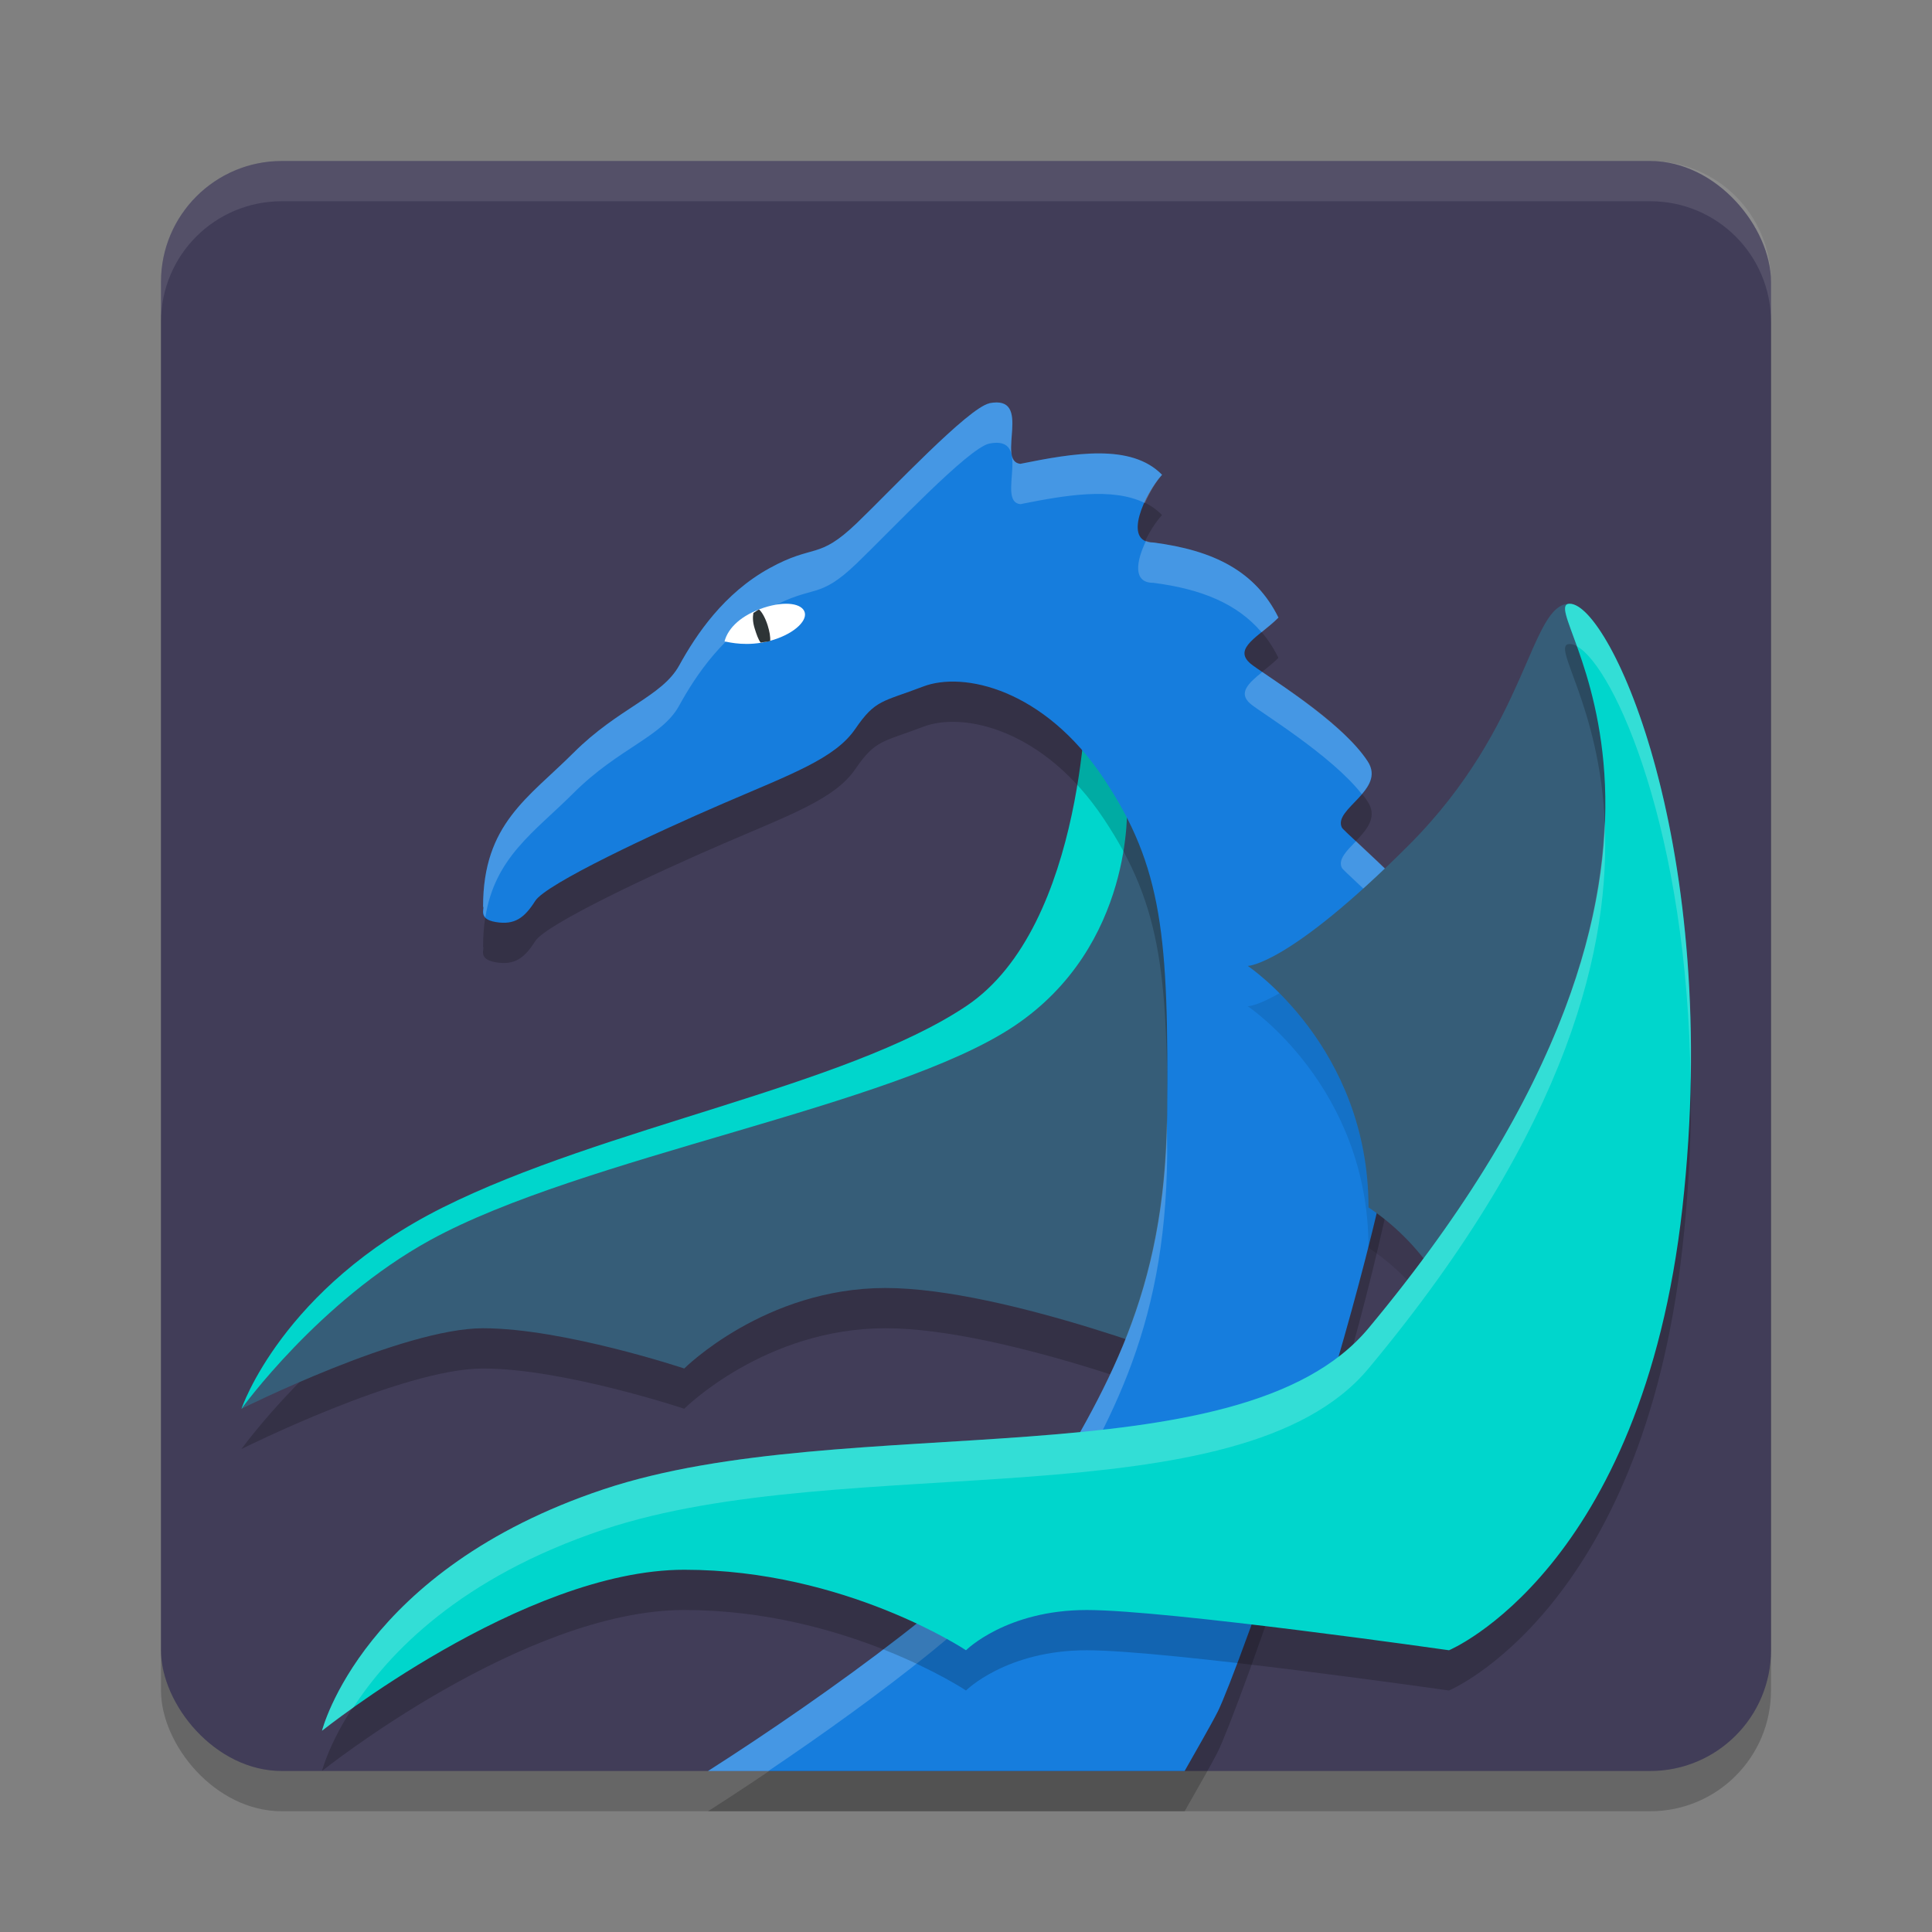 <svg xmlns="http://www.w3.org/2000/svg" width="24" height="24" version="1.1"><rect width="100%" height="100%" fill="#808080" stroke="none"/><defs>
<linearGradient id="ucPurpleBlue" x1="0%" y1="0%" x2="100%" y2="100%">
  <stop offset="0%" style="stop-color:#B794F4;stop-opacity:1"/>
  <stop offset="100%" style="stop-color:#4299E1;stop-opacity:1"/>
</linearGradient>
</defs>
 <rect style="opacity:0.2" width="20" height="20" x="2" y="2.5" rx="1.5" ry="1.5"/>
 <rect style="fill:#413d58" width="20" height="20" x="2" y="2" rx="1.5" ry="1.5"/>
 <path style="opacity:0.2" d="m 14,10.5 c 0,0 0.094,1.75 -1.406,2.75 -1.5,1 -5.361,1.619 -7.25,2.656 C 3.961,16.665 3,18 3,18 c 0,0 2,-1 3,-1 1,0 2.5,0.5 2.5,0.5 0,0 1,-1 2.5,-1 1.5,0 4,1 4,1 l -0.5,-6 z"/>
 <path style="opacity:0.1;fill:#ffffff" d="m 3.5,2 c -0.831,0 -1.5,0.669 -1.5,1.5 v 0.5 c 0,-0.831 0.669,-1.5 1.5,-1.5 H 20.5 c 0.831,0 1.5,0.669 1.5,1.5 V 3.5 c 0,-0.831 -0.669,-1.5 -1.5,-1.5 z"/>
 <path style="fill:#00d6cc" d="m 13.5,8.5 c 0,0 0,3 -1.5,4 -1.5,1 -4.5,1.5 -6.5,2.5 C 3.5,16 3,17.5 3,17.5 c 0,0 2,-1.527 3,-1.527 1,0 2.5,-0.473 2.5,-0.473 0,0 1.205,-0.32 2.705,-0.32 1.5,0 2.795,-0.18 2.795,-0.18 L 14.5,11 Z"/>
 <path style="fill:#365d78" d="m 14,9.999 c 0,0 0.094,1.75 -1.406,2.75 -1.5,1 -5.361,1.619 -7.25,2.656 C 3.961,16.164 3,17.5 3,17.5 c 0,0 2,-1 3,-1 1,0 2.5,0.5 2.5,0.5 0,0 1,-1 2.5,-1 1.5,0 4,1 4,1 L 14.5,11 Z"/>
 <path style="opacity:0.2" d="M 12.291,5.51 C 12.028,5.566 11.068,6.591 10.644,6.998 10.159,7.463 10.12,7.249 9.558,7.559 8.995,7.869 8.65,8.379 8.437,8.767 8.223,9.154 7.684,9.292 7.123,9.853 6.562,10.413 6.001,10.735 6.001,11.762 c 0.023,0.019 -0.074,0.154 0.158,0.192 0.233,0.039 0.355,-0.05 0.49,-0.263 0.136,-0.213 1.477,-0.84 2.33,-1.208 0.853,-0.368 1.394,-0.56 1.646,-0.929 0.252,-0.368 0.337,-0.332 0.841,-0.525 0.504,-0.194 1.506,0.034 2.243,1.139 0.737,1.105 0.809,1.975 0.79,4.185 -0.019,2.209 -0.739,3.395 -1.631,4.868 -0.506,0.835 -2.617,2.35 -4.073,3.279 h 5.921 c 0.146,-0.26 0.322,-0.561 0.412,-0.739 0.222,-0.438 1.928,-5.106 2.347,-8.091 0.074,-0.529 0.894,-0.656 0.652,-1.288 -0.183,-0.48 -1.43,-1.544 -1.458,-1.602 -0.112,-0.232 0.553,-0.466 0.321,-0.822 -0.329,-0.506 -1.317,-1.098 -1.453,-1.212 -0.233,-0.194 0.111,-0.342 0.344,-0.574 -0.284,-0.575 -0.802,-0.836 -1.556,-0.933 -0.388,0 -0.103,-0.608 0.11,-0.841 -0.385,-0.395 -1.105,-0.268 -1.761,-0.136 -0.306,-0.032 0.166,-0.861 -0.385,-0.753 z"/>
 <path style="fill:#167ddd" d="M 12.291,5.01 C 12.028,5.066 11.068,6.091 10.644,6.498 10.159,6.963 10.12,6.749 9.558,7.059 8.995,7.369 8.65,7.879 8.437,8.267 8.223,8.654 7.684,8.792 7.123,9.353 6.562,9.913 6.001,10.235 6.001,11.262 c 0.023,0.019 -0.074,0.154 0.158,0.192 0.233,0.039 0.355,-0.05 0.49,-0.263 0.136,-0.213 1.477,-0.84 2.33,-1.208 0.853,-0.368 1.394,-0.56 1.646,-0.929 0.252,-0.368 0.337,-0.332 0.841,-0.525 0.504,-0.194 1.506,0.034 2.243,1.139 0.737,1.105 0.809,1.975 0.79,4.185 -0.019,2.209 -0.739,3.395 -1.631,4.868 -0.506,0.835 -2.617,2.35 -4.073,3.279 h 5.921 c 0.146,-0.26 0.322,-0.561 0.412,-0.739 0.222,-0.438 1.928,-5.106 2.347,-8.091 0.074,-0.529 0.894,-0.656 0.652,-1.288 -0.183,-0.48 -1.43,-1.544 -1.458,-1.602 -0.112,-0.232 0.553,-0.466 0.321,-0.822 -0.329,-0.506 -1.317,-1.098 -1.453,-1.212 -0.233,-0.194 0.111,-0.342 0.344,-0.574 -0.284,-0.575 -0.802,-0.836 -1.556,-0.933 -0.388,0 -0.103,-0.608 0.11,-0.841 -0.385,-0.395 -1.105,-0.268 -1.761,-0.136 -0.306,-0.032 0.166,-0.861 -0.385,-0.753 z"/>
 <path style="opacity:0.2;fill:#ffffff" d="M 12.291,5.01 C 12.028,5.066 11.068,6.091 10.644,6.498 10.159,6.963 10.12,6.749 9.558,7.059 8.995,7.369 8.65,7.879 8.437,8.267 8.223,8.654 7.684,8.792 7.123,9.353 6.562,9.913 6.001,10.235 6.001,11.262 c 0.016,0.013 -0.018,0.079 0.028,0.133 0.119,-0.747 0.606,-1.055 1.094,-1.542 0.561,-0.56 1.1,-0.698 1.313,-1.086 0.213,-0.388 0.559,-0.898 1.121,-1.208 0.562,-0.31 0.601,-0.095 1.086,-0.561 0.424,-0.407 1.385,-1.432 1.647,-1.488 0.551,-0.108 0.079,0.721 0.385,0.753 0.55,-0.11 1.142,-0.214 1.547,-0.014 0.061,-0.135 0.137,-0.267 0.214,-0.351 -0.385,-0.395 -1.105,-0.268 -1.761,-0.136 -0.306,-0.032 0.166,-0.861 -0.385,-0.753 z m 1.945,1.709 c -0.12,0.25 -0.169,0.521 0.09,0.521 0.597,0.076 1.044,0.259 1.346,0.615 0.072,-0.059 0.14,-0.112 0.21,-0.183 -0.284,-0.575 -0.802,-0.836 -1.556,-0.933 -0.038,0 -0.064,-0.01 -0.09,-0.021 z m 1.445,1.628 c -0.17,0.138 -0.309,0.262 -0.144,0.399 0.128,0.107 1.002,0.636 1.38,1.119 0.102,-0.119 0.175,-0.251 0.073,-0.407 -0.293,-0.451 -1.038,-0.923 -1.31,-1.111 z m 1.164,2.102 c -0.114,0.118 -0.227,0.226 -0.176,0.332 0.027,0.056 1.198,1.059 1.433,1.556 0.07,-0.123 0.098,-0.265 0.025,-0.454 -0.159,-0.417 -1.015,-1.178 -1.282,-1.434 z m -2.35,3.475 c -0.035,2.162 -0.745,3.342 -1.627,4.798 -0.506,0.835 -2.617,2.35 -4.073,3.279 h 0.749 c 1.352,-0.911 2.899,-2.077 3.324,-2.779 0.892,-1.473 1.611,-2.659 1.631,-4.868 0.001,-0.166 -0.004,-0.278 -0.004,-0.43 z"/>
 <path style="opacity:0.1" d="m 19.5,8 c -0.5,0 -0.5,1.5 -2,3 -1.5,1.5 -2,1.5 -2,1.5 0,0 1.5,1 1.5,3 1.5,1 1.5,3 1.5,3 l 2,-5.5 -0.5,-4 z"/>
 <path style="fill:#365d78" d="m 19.5,7.499 c -0.5,0 -0.5,1.5 -2,3 -1.5,1.5 -2,1.5 -2,1.5 0,0 1.5,1 1.5,3 1.5,1 1.5,3 1.5,3 l 2,-5.5 -0.5,-4 z"/>
 <path style="fill:#ffffff" d="m 9,7.969 c 0.044,-0.172 0.214,-0.33 0.489,-0.42 0.275,-0.089 0.479,-0.05 0.508,0.06 0.03,0.115 -0.156,0.279 -0.437,0.353 -0.279,0.073 -0.493,0.018 -0.56,0.006 z"/>
 <path style="fill:#2e3436" d="m 9.428,7.572 c -0.026,0.011 -0.045,0.029 -0.069,0.042 -0.009,0.05 -0.01,0.113 0.017,0.197 0.021,0.067 0.044,0.134 0.073,0.172 0.042,-0.009 0.073,-0.008 0.118,-0.02 0.005,-0.05 -0.007,-0.118 -0.031,-0.195 -0.028,-0.089 -0.069,-0.164 -0.107,-0.197 z"/>
 <path style="opacity:0.2" d="m 19.5,8 c 0.5,0 1.9,3 1.4,7.5 -0.5,4.5 -2.9,5.5 -2.9,5.5 0,0 -3.5,-0.5 -4.5,-0.5 -1,0 -1.5,0.5 -1.5,0.5 0,0 -1.5,-1 -3.5,-1 -2,0 -4.5,2 -4.5,2 0,0 0.5,-2 3.5,-3 3,-1 7.899,-0.08 9.5,-2 5,-6 2,-9 2.5,-9"/>
 <path style="fill:#00d6cc" d="m 19.5,7.5 c 0.5,0 1.9,3 1.4,7.5 -0.5,4.5 -2.9,5.5 -2.9,5.5 0,0 -3.5,-0.5 -4.5,-0.5 -1,0 -1.5,0.5 -1.5,0.5 0,0 -1.5,-1 -3.5,-1 -2,0 -4.5,2 -4.5,2 0,0 0.5,-2 3.5,-3 3,-1 7.899,-0.08 9.5,-2 5,-6 2,-9 2.5,-9"/>
 <path style="opacity:0.2;fill:#ffffff" d="m 19.5,7.5 c -0.12,0 -0.034,0.183 0.091,0.53 0.463,0.254 1.38,2.305 1.41,5.426 0.076,-3.628 -1.061,-5.956 -1.501,-5.956 z m 0.433,2.7 c -0.051,1.487 -0.668,3.582 -2.933,6.3 -1.601,1.921 -6.5,1 -9.5,2 -3,1 -3.5,3 -3.5,3 0,0 0.16,-0.125 0.388,-0.287 0.435,-0.671 1.324,-1.617 3.112,-2.213 3,-1 7.899,-0.08 9.5,-2 2.53,-3.035 3.009,-5.3 2.933,-6.8 z"/>
</svg>
